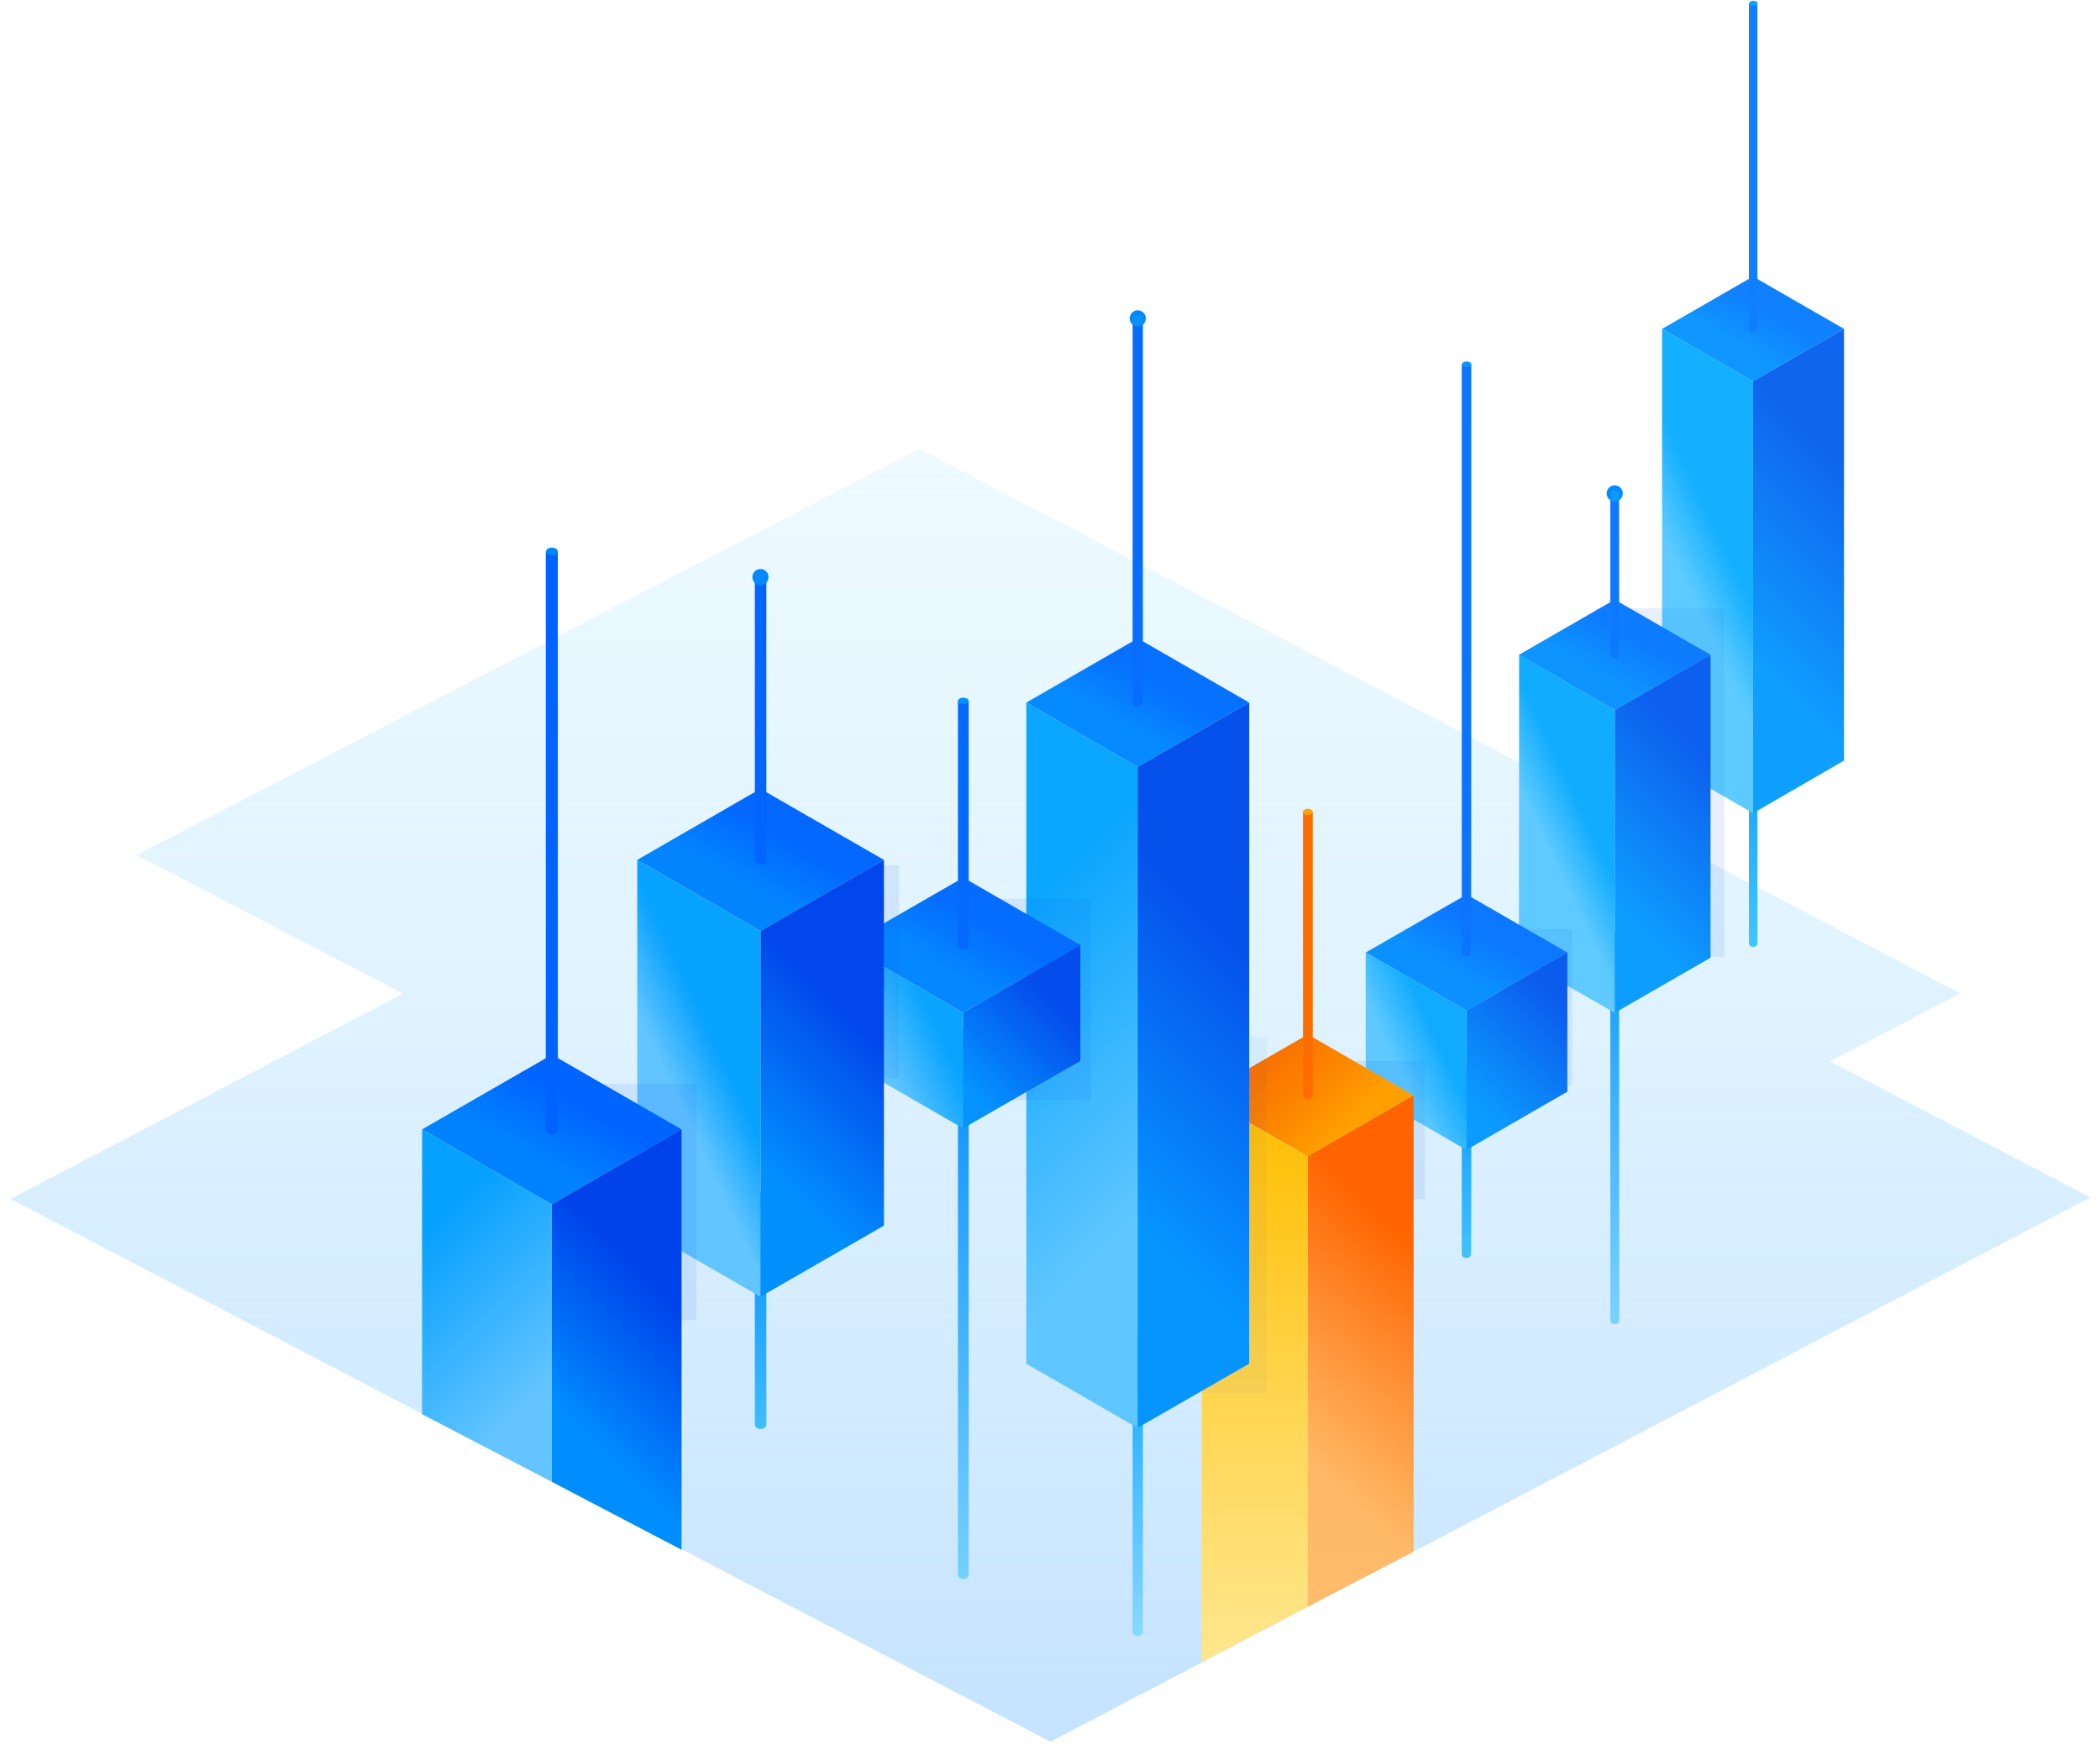 <?xml version="1.0" encoding="UTF-8"?>
<svg width="260px" height="216px" viewBox="0 0 260 216" version="1.1" xmlns="http://www.w3.org/2000/svg" xmlns:xlink="http://www.w3.org/1999/xlink">
    <!-- Generator: Sketch 53.2 (72643) - https://sketchapp.com -->
    <title>Illustration/Slide/userimg-dex-260</title>
    <desc>Created with Sketch.</desc>
    <defs>
        <linearGradient x1="49.995%" y1="100.01%" x2="49.995%" y2="-0.006%" id="linearGradient-1">
            <stop stop-color="#C5E3FF" offset="0%"></stop>
            <stop stop-color="#DCF5FF" stop-opacity="0.5" offset="100%"></stop>
        </linearGradient>
        <linearGradient x1="49.242%" y1="100.015%" x2="49.242%" y2="0.046%" id="linearGradient-2">
            <stop stop-color="#3FBDFF" offset="0%"></stop>
            <stop stop-color="#0089FF" offset="100%"></stop>
        </linearGradient>
        <linearGradient x1="37.527%" y1="62.479%" x2="62.543%" y2="37.493%" id="linearGradient-3">
            <stop stop-color="#0082FF" offset="0%"></stop>
            <stop stop-color="#0065FF" offset="100%"></stop>
        </linearGradient>
        <linearGradient x1="55.571%" y1="20.275%" x2="44.43%" y2="79.701%" id="linearGradient-4">
            <stop stop-color="#0043EA" offset="0%"></stop>
            <stop stop-color="#008EFF" offset="100%"></stop>
        </linearGradient>
        <linearGradient x1="54.259%" y1="39.392%" x2="45.739%" y2="60.585%" id="linearGradient-5">
            <stop stop-color="#06A0FF" offset="0%"></stop>
            <stop stop-color="#63C4FF" offset="100%"></stop>
        </linearGradient>
        <filter x="-27.7%" y="-10.2%" width="155.5%" height="120.4%" filterUnits="objectBoundingBox" id="filter-6">
            <feGaussianBlur stdDeviation="1.466" in="SourceGraphic"></feGaussianBlur>
        </filter>
        <linearGradient x1="49.08%" y1="99.97%" x2="49.08%" y2="-0.016%" id="linearGradient-7">
            <stop stop-color="#88CEFF" offset="0%"></stop>
            <stop stop-color="#0089FF" offset="100%"></stop>
        </linearGradient>
        <linearGradient x1="37.534%" y1="62.485%" x2="62.513%" y2="37.527%" id="linearGradient-8">
            <stop stop-color="#0082FF" offset="0%"></stop>
            <stop stop-color="#0065FF" offset="100%"></stop>
        </linearGradient>
        <linearGradient x1="58.464%" y1="18.291%" x2="41.525%" y2="81.694%" id="linearGradient-9">
            <stop stop-color="#0043EA" offset="0%"></stop>
            <stop stop-color="#008EFF" offset="100%"></stop>
        </linearGradient>
        <linearGradient x1="56.475%" y1="38.694%" x2="43.528%" y2="61.293%" id="linearGradient-10">
            <stop stop-color="#06A0FF" offset="0%"></stop>
            <stop stop-color="#63C4FF" offset="100%"></stop>
        </linearGradient>
        <filter x="-34.7%" y="-22.7%" width="169.4%" height="145.4%" filterUnits="objectBoundingBox" id="filter-11">
            <feGaussianBlur stdDeviation="1.466" in="SourceGraphic"></feGaussianBlur>
        </filter>
        <linearGradient x1="50.114%" y1="99.981%" x2="50.114%" y2="0.034%" id="linearGradient-12">
            <stop stop-color="#3FBDFF" offset="0%"></stop>
            <stop stop-color="#0089FF" offset="100%"></stop>
        </linearGradient>
        <linearGradient x1="37.518%" y1="62.474%" x2="62.493%" y2="37.543%" id="linearGradient-13">
            <stop stop-color="#0082FF" offset="0%"></stop>
            <stop stop-color="#0065FF" offset="100%"></stop>
        </linearGradient>
        <linearGradient x1="69.277%" y1="12.199%" x2="30.693%" y2="87.769%" id="linearGradient-14">
            <stop stop-color="#0043EA" offset="0%"></stop>
            <stop stop-color="#008EFF" offset="100%"></stop>
        </linearGradient>
        <linearGradient x1="64.704%" y1="36.535%" x2="35.325%" y2="63.435%" id="linearGradient-15">
            <stop stop-color="#06A0FF" offset="0%"></stop>
            <stop stop-color="#63C4FF" offset="100%"></stop>
        </linearGradient>
        <filter x="-27.7%" y="-25.6%" width="155.5%" height="151.3%" filterUnits="objectBoundingBox" id="filter-16">
            <feGaussianBlur stdDeviation="1.466" in="SourceGraphic"></feGaussianBlur>
        </filter>
        <linearGradient x1="75.023%" y1="64.414%" x2="25.019%" y2="35.593%" id="linearGradient-17">
            <stop stop-color="#FFA000" offset="0%"></stop>
            <stop stop-color="#FC8500" offset="54.44%"></stop>
            <stop stop-color="#FA7300" offset="100%"></stop>
        </linearGradient>
        <linearGradient x1="56.315%" y1="20.068%" x2="43.802%" y2="80.488%" id="linearGradient-18">
            <stop stop-color="#FF6400" offset="0%"></stop>
            <stop stop-color="#FFB25C" offset="100%"></stop>
        </linearGradient>
        <linearGradient x1="50.001%" y1="-0.02%" x2="50.001%" y2="99.985%" id="linearGradient-19">
            <stop stop-color="#FFBD00" offset="0.208%"></stop>
            <stop stop-color="#FFE685" offset="100%"></stop>
        </linearGradient>
        <filter x="-27.7%" y="-10.0%" width="155.5%" height="119.9%" filterUnits="objectBoundingBox" id="filter-20">
            <feGaussianBlur stdDeviation="1.466" in="SourceGraphic"></feGaussianBlur>
        </filter>
        <linearGradient x1="50.019%" y1="99.99%" x2="50.019%" y2="0.007%" id="linearGradient-21">
            <stop stop-color="#FFEAAD" stop-opacity="0.2" offset="0%"></stop>
            <stop stop-color="#FFEAAD" stop-opacity="0" offset="50.87%"></stop>
        </linearGradient>
        <linearGradient x1="49.362%" y1="99.975%" x2="49.362%" y2="-0.033%" id="linearGradient-22">
            <stop stop-color="#90D8FF" offset="0%"></stop>
            <stop stop-color="#089FFF" offset="100%"></stop>
        </linearGradient>
        <linearGradient x1="37.47%" y1="62.497%" x2="62.471%" y2="37.472%" id="linearGradient-23">
            <stop stop-color="#0082FF" offset="0%"></stop>
            <stop stop-color="#0065FF" offset="100%"></stop>
        </linearGradient>
        <linearGradient x1="54.436%" y1="21.156%" x2="45.563%" y2="78.869%" id="linearGradient-24">
            <stop stop-color="#0043EA" offset="11.61%"></stop>
            <stop stop-color="#008EFF" offset="100%"></stop>
        </linearGradient>
        <linearGradient x1="45.585%" y1="21.169%" x2="54.414%" y2="78.856%" id="linearGradient-25">
            <stop stop-color="#06A0FF" offset="0%"></stop>
            <stop stop-color="#63C4FF" offset="100%"></stop>
        </linearGradient>
        <filter x="-27.7%" y="-17.6%" width="155.5%" height="135.3%" filterUnits="objectBoundingBox" id="filter-26">
            <feGaussianBlur stdDeviation="1.466" in="SourceGraphic"></feGaussianBlur>
        </filter>
        <linearGradient x1="49.374%" y1="100.013%" x2="49.374%" y2="0.004%" id="linearGradient-27">
            <stop stop-color="#79CFFF" offset="0%"></stop>
            <stop stop-color="#0089FF" offset="100%"></stop>
        </linearGradient>
        <linearGradient x1="37.522%" y1="62.498%" x2="62.529%" y2="37.512%" id="linearGradient-28">
            <stop stop-color="#0082FF" offset="0%"></stop>
            <stop stop-color="#0065FF" offset="100%"></stop>
        </linearGradient>
        <linearGradient x1="76.254%" y1="8.959%" x2="23.777%" y2="91.054%" id="linearGradient-29">
            <stop stop-color="#0043EA" offset="18.27%"></stop>
            <stop stop-color="#008EFF" offset="100%"></stop>
        </linearGradient>
        <linearGradient x1="69.984%" y1="35.405%" x2="30.034%" y2="64.612%" id="linearGradient-30">
            <stop stop-color="#06A0FF" offset="0%"></stop>
            <stop stop-color="#63C4FF" offset="100%"></stop>
        </linearGradient>
        <filter x="-27.7%" y="-16.7%" width="155.5%" height="133.4%" filterUnits="objectBoundingBox" id="filter-31">
            <feGaussianBlur stdDeviation="1.466" in="SourceGraphic"></feGaussianBlur>
        </filter>
        <linearGradient x1="49.9%" y1="100.004%" x2="49.9%" y2="0.051%" id="linearGradient-32">
            <stop stop-color="#3FBDFF" offset="0%"></stop>
            <stop stop-color="#0089FF" offset="100%"></stop>
        </linearGradient>
        <linearGradient x1="37.498%" y1="62.489%" x2="62.493%" y2="37.496%" id="linearGradient-33">
            <stop stop-color="#0082FF" offset="0%"></stop>
            <stop stop-color="#0065FF" offset="100%"></stop>
        </linearGradient>
        <linearGradient x1="59.049%" y1="17.904%" x2="40.944%" y2="82.059%" id="linearGradient-34">
            <stop stop-color="#0043EA" offset="19.81%"></stop>
            <stop stop-color="#008EFF" offset="100%"></stop>
        </linearGradient>
        <linearGradient x1="56.903%" y1="38.55%" x2="43.094%" y2="61.415%" id="linearGradient-35">
            <stop stop-color="#06A0FF" offset="0%"></stop>
            <stop stop-color="#63C4FF" offset="100%"></stop>
        </linearGradient>
        <filter x="-27.7%" y="-15.1%" width="155.5%" height="130.1%" filterUnits="objectBoundingBox" id="filter-36">
            <feGaussianBlur stdDeviation="1.466" in="SourceGraphic"></feGaussianBlur>
        </filter>
        <linearGradient x1="37.502%" y1="62.496%" x2="62.498%" y2="37.491%" id="linearGradient-37">
            <stop stop-color="#0082FF" offset="0%"></stop>
            <stop stop-color="#0065FF" offset="100%"></stop>
        </linearGradient>
        <linearGradient x1="61.465%" y1="21.723%" x2="43.762%" y2="79.119%" id="linearGradient-38">
            <stop stop-color="#0043EA" offset="15.15%"></stop>
            <stop stop-color="#0077F8" offset="74.75%"></stop>
            <stop stop-color="#008EFF" offset="100%"></stop>
        </linearGradient>
        <linearGradient x1="37.251%" y1="16.325%" x2="62.376%" y2="84.738%" id="linearGradient-39">
            <stop stop-color="#06A0FF" offset="0%"></stop>
            <stop stop-color="#63C4FF" offset="100%"></stop>
        </linearGradient>
    </defs>
    <g id="Illustration/Slide/userimg-dex-260" stroke="none" stroke-width="1" fill="none" fill-rule="evenodd">
        <g>
            <rect id="ico-zone" fill-opacity="0" fill="#D8D8D8" fill-rule="nonzero" x="0" y="0" width="260" height="216"></rect>
            <g id="dex" transform="translate(1.167, 0)">
                <polygon id="Path" fill="url(#linearGradient-1)" points="128.885 215.603 257.643 148.22 225.422 131.383 241.532 122.964 112.647 55.549 15.73 105.84 48.744 122.996 0.127 148.411"></polygon>
                <g id="Group" transform="translate(51.059, 0)">
                    <g transform="translate(145.421, 0)">
                        <path d="M19.935,91.099 L18.889,91.099 C18.889,91.099 18.889,116.07 18.889,116.801 C18.889,117.341 19.935,117.341 19.935,116.801 C19.935,116.038 19.935,91.099 19.935,91.099 Z" id="Path" fill="url(#linearGradient-2)"></path>
                        <polygon id="Path" fill="url(#linearGradient-3)" points="30.654 40.713 19.396 47.194 8.138 40.713 19.396 34.232"></polygon>
                        <polygon id="Path" fill="url(#linearGradient-4)" points="30.654 40.713 19.396 47.194 19.396 100.662 30.654 94.149"></polygon>
                        <polygon id="Path" fill="url(#linearGradient-5)" points="8.138 40.713 19.396 47.194 19.396 100.662 8.138 94.149"></polygon>
                        <path d="M19.935,0.413 L18.889,0.413 C18.889,0.413 18.889,39.982 18.889,40.713 C18.889,41.253 19.935,41.253 19.935,40.713 C19.935,39.951 19.935,0.413 19.935,0.413 Z" id="Path" fill="#0062FF"></path>
                        <path d="M19.935,0.413 C19.935,0.222 19.713,0.095 19.428,0.095 C19.142,0.095 18.92,0.254 18.92,0.413 C18.92,0.604 19.142,0.731 19.428,0.731 C19.713,0.731 19.935,0.604 19.935,0.413 Z" id="Path" fill="#0089FF"></path>
                        <polygon id="Rectangle" fill="#0751EB" fill-rule="nonzero" opacity="0.3" filter="url(#filter-6)" points="0 75.293 15.857 75.293 15.857 118.453 0 118.453"></polygon>
                        <path d="M19.935,34.518 C19.935,22.986 19.935,0.413 19.935,0.413 C19.935,0.222 19.713,0.095 19.428,0.095 C19.142,0.095 18.92,0.254 18.92,0.413 C18.92,0.413 18.92,22.986 18.92,34.518 L8.169,40.713 L8.169,94.149 L18.92,100.344 C18.92,107.524 18.92,116.356 18.92,116.769 C18.92,117.309 19.967,117.309 19.967,116.769 C19.967,116.324 19.967,107.492 19.967,100.312 L30.718,94.117 L30.718,40.65 L19.935,34.518 Z" id="Path" fill="#4AE5FF" opacity="0.21"></path>
                    </g>
                    <g transform="translate(129.735, 60.632)">
                        <path d="M18.495,54.707 L17.417,54.707 C17.417,54.707 17.417,102.075 17.417,102.837 C17.417,103.409 18.527,103.409 18.527,102.837 C18.495,102.011 18.495,54.707 18.495,54.707 Z" id="Path" fill="url(#linearGradient-7)"></path>
                        <polygon id="Path" fill="url(#linearGradient-8)" points="29.817 20.428 17.956 27.258 6.095 20.428 17.956 13.597"></polygon>
                        <polygon id="Path" fill="url(#linearGradient-9)" points="29.817 20.428 17.956 27.258 17.956 64.746 29.817 57.915"></polygon>
                        <polygon id="Path" fill="url(#linearGradient-10)" points="6.127 20.428 17.956 27.258 17.956 64.746 6.095 57.915"></polygon>
                        <path d="M18.495,0.445 L17.417,0.445 C17.417,0.445 17.417,19.697 17.417,20.428 C17.417,21 18.527,21 18.527,20.428 C18.495,19.633 18.495,0.445 18.495,0.445 Z" id="Path" fill="#0062FF"></path>
                        <ellipse id="Oval" fill="#0089FF" cx="17.956" cy="0.445" rx="1" ry="1"></ellipse>
                        <rect id="Rectangle" fill="#0751EB" fill-rule="nonzero" opacity="0.3" filter="url(#filter-11)" x="0" y="54.383" width="12.686" height="19.379"></rect>
                        <path d="M29.817,20.428 L18.527,13.915 C18.527,8.069 18.527,0.445 18.527,0.445 C18.527,0.254 18.273,0.095 17.988,0.095 C17.671,0.095 17.449,0.254 17.449,0.445 C17.449,0.445 17.449,8.069 17.449,13.915 L6.159,20.428 L6.159,20.428 L6.159,57.915 L17.449,64.428 C17.449,78.343 17.449,102.297 17.449,102.805 C17.449,103.377 18.559,103.377 18.559,102.805 C18.559,102.234 18.559,78.28 18.559,64.396 L29.849,57.884 L29.817,20.428 Z" id="Path" fill="#4AE5FF" opacity="0.18"></path>
                    </g>
                    <g transform="translate(108.315, 44.748)">
                        <path d="M21.616,87.016 L20.443,87.016 C20.443,87.016 20.443,109.731 20.443,110.525 C20.443,111.129 21.584,111.129 21.584,110.525 C21.616,109.668 21.616,87.016 21.616,87.016 Z" id="Path" fill="url(#linearGradient-12)"></path>
                        <polygon id="Path" fill="url(#linearGradient-13)" points="33.509 73.165 21.013 80.345 8.55 73.165 21.045 65.985"></polygon>
                        <polygon id="Path" fill="url(#linearGradient-14)" points="33.509 73.165 21.013 80.345 21.013 97.595 33.509 90.384"></polygon>
                        <polygon id="Path" fill="url(#linearGradient-15)" points="8.55 73.165 21.013 80.345 21.013 97.595 8.55 90.384"></polygon>
                        <path d="M21.616,0.349 L20.443,0.349 C20.443,0.349 20.443,72.37 20.443,73.165 C20.443,73.768 21.584,73.768 21.584,73.165 C21.616,72.339 21.616,0.349 21.616,0.349 Z" id="Path" fill="#0062FF"></path>
                        <path d="M21.616,0.349 C21.616,0.159 21.362,0 21.045,0 C20.728,0 20.474,0.159 20.474,0.349 C20.474,0.54 20.728,0.699 21.045,0.699 C21.362,0.731 21.616,0.54 21.616,0.349 Z" id="Path" fill="#0089FF"></path>
                        <rect id="Rectangle" fill="#0751EB" fill-rule="nonzero" opacity="0.3" filter="url(#filter-16)" x="0" y="86.553" width="15.857" height="17.155"></rect>
                        <path d="M21.616,66.334 C21.616,48.194 21.616,0.381 21.616,0.381 L21.616,0.381 L21.616,0.381 C21.616,0.191 21.362,0.032 21.045,0.032 C20.728,0.032 20.474,0.191 20.474,0.381 L20.474,0.381 L20.474,0.381 C20.474,0.381 20.474,48.226 20.474,66.334 L8.582,73.165 L8.582,73.165 L8.582,90.384 L20.474,97.246 C20.474,103.377 20.474,110.081 20.474,110.494 C20.474,111.097 21.616,111.097 21.616,110.494 C21.616,110.049 21.616,103.346 21.616,97.214 L33.509,90.384 L33.509,73.165 L21.616,66.334 Z" id="Path" fill="#4AE5FF" opacity="0.15"></path>
                    </g>
                    <g transform="translate(88.702, 100.026)">
                        <polygon id="Path" fill="url(#linearGradient-17)" points="34.094 35.582 20.965 43.111 7.867 35.582 20.997 28.021"></polygon>
                        <polygon id="Path" fill="url(#linearGradient-18)" points="34.094 35.582 20.965 43.111 20.965 98.866 34.094 92.036"></polygon>
                        <polygon id="Path" fill="url(#linearGradient-19)" points="7.867 35.582 20.965 43.111 20.965 98.866 7.867 105.696"></polygon>
                        <path d="M21.599,0.477 L20.394,0.477 C20.394,0.477 20.394,34.756 20.394,35.582 C20.394,36.217 21.599,36.217 21.599,35.582 C21.599,34.692 21.599,0.477 21.599,0.477 Z" id="Path" fill="#FF6D00"></path>
                        <path d="M21.599,0.477 C21.599,0.254 21.314,0.095 20.997,0.095 C20.648,0.095 20.394,0.254 20.394,0.477 C20.394,0.699 20.679,0.858 20.997,0.858 C21.314,0.858 21.599,0.699 21.599,0.477 Z" id="Path" fill="#FFA300"></path>
                        <rect id="Rectangle" fill="#0751EB" fill-rule="nonzero" opacity="0.2" filter="url(#filter-20)" x="0" y="28.275" width="15.857" height="44.159"></rect>
                        <path d="M34.094,35.582 L21.599,28.37 C21.599,18.109 21.599,0.477 21.599,0.477 C21.599,0.254 21.314,0.095 20.997,0.095 C20.648,0.095 20.394,0.254 20.394,0.477 C20.394,0.477 20.394,18.077 20.394,28.37 L7.867,35.582 L7.867,35.582 L7.867,105.696 L34.094,92.036 L34.094,35.582 Z" id="Path" fill="url(#linearGradient-21)"></path>
                    </g>
                    <g transform="translate(66.99, 39.029)">
                        <path d="M22.284,126.061 L21.015,126.061 C21.015,126.061 21.015,162.119 21.015,162.977 C21.015,163.644 22.284,163.644 22.284,162.977 C22.284,162.023 22.284,126.061 22.284,126.061 Z" id="Path" fill="url(#linearGradient-22)"></path>
                        <polygon id="Path" fill="url(#linearGradient-23)" points="35.445 47.94 21.618 55.914 7.854 47.94 21.65 39.998"></polygon>
                        <polygon id="Path" fill="url(#linearGradient-24)" points="35.445 47.94 21.618 55.914 21.618 137.72 35.445 129.778"></polygon>
                        <polygon id="Path" fill="url(#linearGradient-25)" points="7.854 47.94 21.618 55.914 21.618 137.72 7.854 129.778"></polygon>
                        <path d="M22.284,0.381 L21.015,0.381 C21.015,0.381 21.015,47.082 21.015,47.94 C21.015,48.607 22.284,48.607 22.284,47.94 C22.284,47.019 22.284,0.381 22.284,0.381 Z" id="Path" fill="#0062FF"></path>
                        <ellipse id="Oval" fill="#0089FF" cx="21.65" cy="0.381" rx="1" ry="1"></ellipse>
                        <rect id="Rectangle" fill="#0751EB" fill-rule="nonzero" opacity="0.3" filter="url(#filter-26)" x="0" y="72.21" width="15.857" height="24.957"></rect>
                        <path d="M35.445,47.94 L22.284,40.379 C22.284,26.273 22.284,0.381 22.284,0.381 C22.284,0.159 21.999,0 21.65,0 C21.301,0 21.015,0.191 21.015,0.381 C21.015,0.381 21.015,26.273 21.015,40.379 L7.854,47.94 L7.854,47.94 L7.854,129.778 L21.015,137.37 C21.015,148.013 21.015,162.405 21.015,162.945 C21.015,163.612 22.284,163.612 22.284,162.945 C22.284,162.341 22.284,147.981 22.284,137.339 L35.445,129.778 L35.445,47.94 Z" id="Path" fill="#4AE5FF" opacity="0.09"></path>
                    </g>
                    <g transform="translate(43.205, 86.366)">
                        <path d="M24.504,41.014 L23.172,41.014 C23.172,41.014 23.172,107.634 23.172,108.556 C23.172,109.255 24.504,109.255 24.504,108.556 C24.504,107.571 24.504,41.014 24.504,41.014 Z" id="Path" fill="url(#linearGradient-27)"></path>
                        <polygon id="Path" fill="url(#linearGradient-28)" points="38.331 30.626 23.806 38.981 9.313 30.626 23.838 22.27"></polygon>
                        <polygon id="Path" fill="url(#linearGradient-29)" points="38.331 30.626 23.806 38.981 23.806 53.309 38.331 44.954"></polygon>
                        <polygon id="Path" fill="url(#linearGradient-30)" points="9.313 30.626 23.806 38.981 23.806 53.309 9.313 44.954"></polygon>
                        <path d="M24.504,0.413 L23.172,0.413 C23.172,0.413 23.172,29.704 23.172,30.626 C23.172,31.325 24.504,31.325 24.504,30.626 C24.504,29.641 24.504,0.413 24.504,0.413 Z" id="Path" fill="#0062FF"></path>
                        <path d="M24.504,0.413 C24.504,0.191 24.219,0 23.838,0 C23.457,0 23.172,0.191 23.172,0.413 C23.172,0.635 23.457,0.826 23.838,0.826 C24.187,0.826 24.504,0.635 24.504,0.413 Z" id="Path" fill="#0089FF"></path>
                        <rect id="Rectangle" fill="#0751EB" fill-rule="nonzero" opacity="0.3" filter="url(#filter-31)" x="0" y="20.733" width="15.857" height="26.369"></rect>
                        <path d="M38.331,30.626 L24.504,22.652 C24.504,13.693 24.504,0.413 24.504,0.413 C24.504,0.191 24.219,0 23.838,0 C23.457,0 23.172,0.191 23.172,0.413 C23.172,0.413 23.172,13.693 23.172,22.652 L9.345,30.626 L9.345,30.626 L9.345,44.954 L23.172,52.959 C23.172,72.18 23.172,107.92 23.172,108.587 C23.172,109.286 24.504,109.286 24.504,108.587 C24.504,107.857 24.504,72.116 24.504,52.928 L38.331,44.954 L38.331,30.626 Z" id="Path" fill="#4AE5FF" opacity="0.06"></path>
                    </g>
                    <g transform="translate(18.151, 70.799)">
                        <path d="M24.504,76.755 L23.077,76.755 C23.077,76.755 23.077,104.553 23.077,105.538 C23.077,106.268 24.504,106.3 24.504,105.538 C24.504,104.489 24.504,76.755 24.504,76.755 Z" id="Path" fill="url(#linearGradient-32)"></path>
                        <polygon id="Path" fill="url(#linearGradient-33)" points="39.061 35.645 23.775 44.445 8.52 35.645 23.775 26.845"></polygon>
                        <polygon id="Path" fill="url(#linearGradient-34)" points="39.061 35.645 23.775 44.445 23.775 89.717 39.061 80.916"></polygon>
                        <polygon id="Path" fill="url(#linearGradient-35)" points="8.52 35.645 23.775 44.445 23.775 89.717 8.52 80.916"></polygon>
                        <path d="M24.504,0.635 L23.077,0.635 C23.077,0.635 23.077,34.66 23.077,35.645 C23.077,36.376 24.504,36.408 24.504,35.645 C24.504,34.597 24.504,0.635 24.504,0.635 Z" id="Path" fill="#0062FF"></path>
                        <ellipse id="Oval" fill="#0089FF" cx="23.775" cy="0.635" rx="1" ry="1"></ellipse>
                        <rect id="Rectangle" fill="#0751EB" fill-rule="nonzero" opacity="0.3" filter="url(#filter-36)" x="0" y="63.362" width="15.857" height="29.228"></rect>
                        <path d="M39.061,35.645 L24.504,27.258 C24.504,18.744 24.504,0.635 24.504,0.635 C24.504,0.381 24.187,0.191 23.806,0.191 C23.426,0.191 23.109,0.381 23.109,0.635 C23.109,0.635 23.109,18.744 23.109,27.258 L8.552,35.645 L8.552,35.645 L8.552,80.916 L23.109,89.335 C23.109,96.865 23.109,105.061 23.109,105.569 C23.109,106.3 24.536,106.332 24.536,105.569 C24.536,105.029 24.536,96.801 24.536,89.304 L39.092,80.916 L39.061,35.645 Z" id="Path" fill="#4AE5FF" opacity="0.03"></path>
                    </g>
                    <g transform="translate(0, 67.622)" id="Path">
                        <polygon fill="url(#linearGradient-37)" points="32.158 72.18 16.079 81.457 0.032 72.18 16.111 62.935"></polygon>
                        <polygon fill="url(#linearGradient-38)" points="32.158 72.18 16.079 81.457 16.079 115.799 32.158 124.218"></polygon>
                        <polygon fill="url(#linearGradient-39)" points="0.032 72.18 16.079 81.457 16.079 115.799 0.032 107.444"></polygon>
                        <path d="M16.84,0.635 L15.349,0.635 C15.349,0.635 15.349,71.195 15.349,72.212 C15.349,72.974 16.84,73.006 16.84,72.212 C16.84,71.1 16.84,0.635 16.84,0.635 Z" fill="#0062FF"></path>
                        <path d="M16.84,0.635 C16.84,0.381 16.491,0.159 16.111,0.159 C15.73,0.159 15.381,0.349 15.381,0.635 C15.381,0.89 15.73,1.112 16.111,1.112 C16.491,1.112 16.84,0.89 16.84,0.635 Z" fill="#0089FF"></path>
                    </g>
                </g>
            </g>
        </g>
    </g>
</svg>